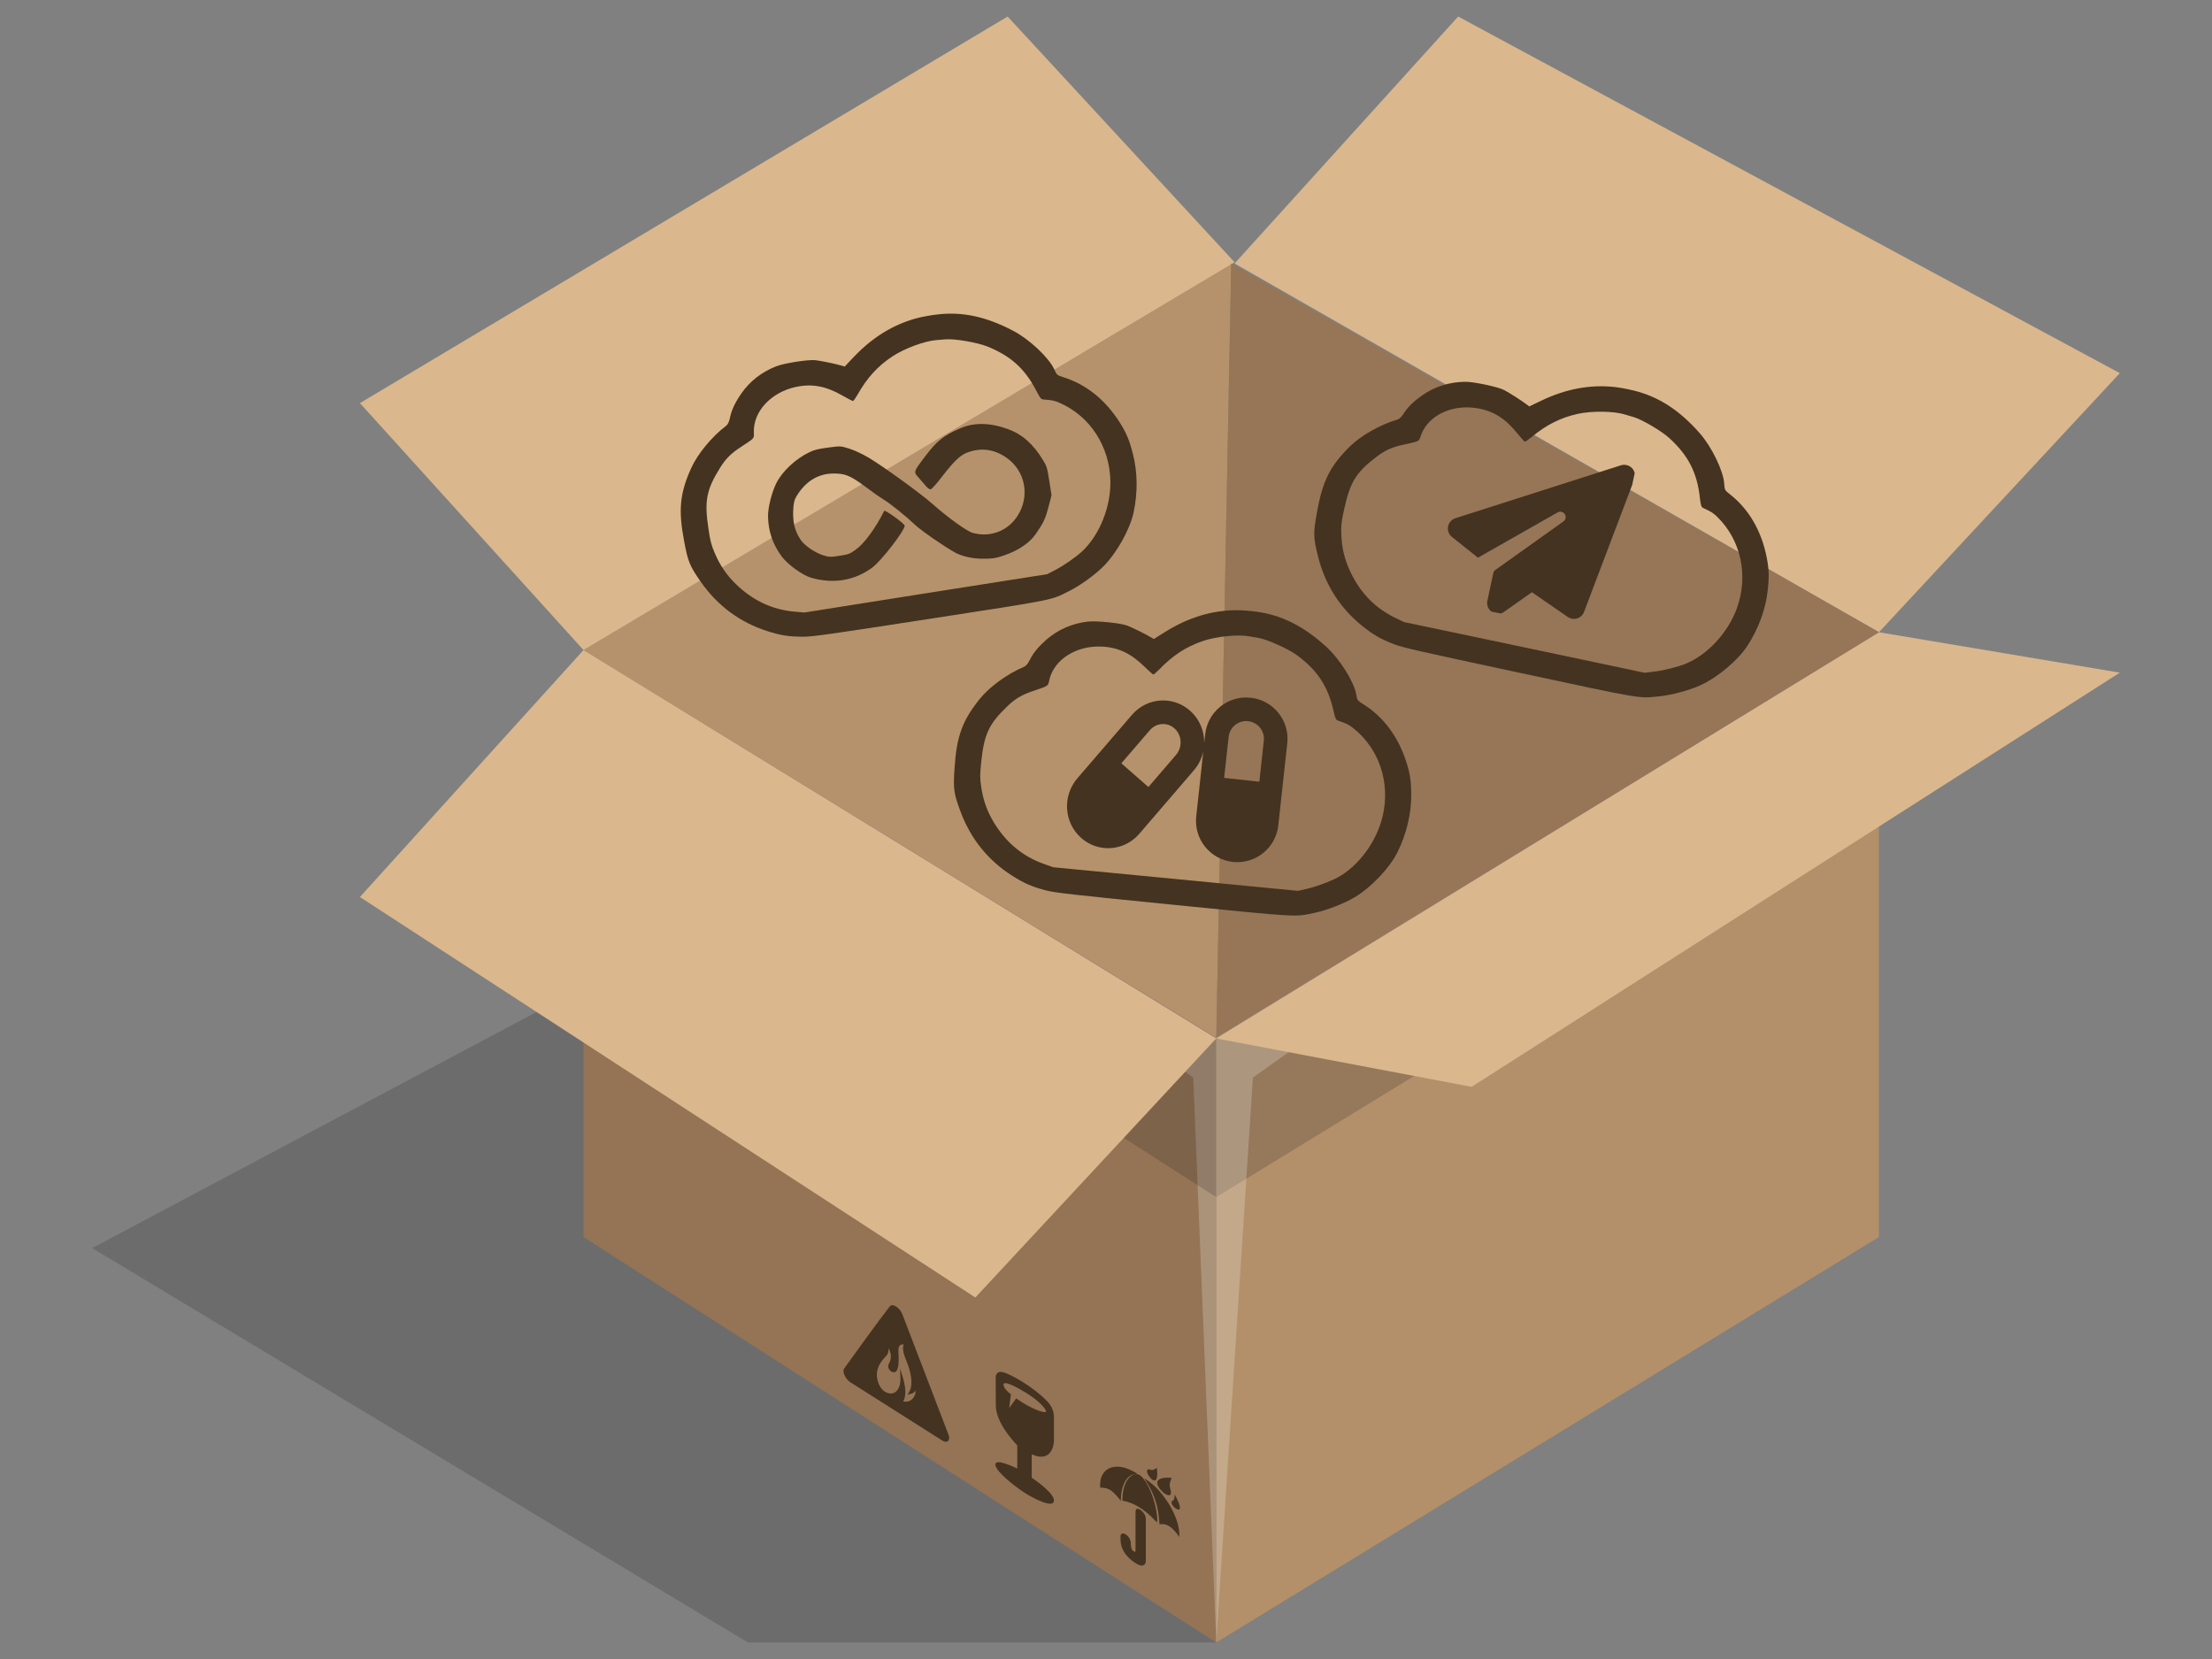 <svg xmlns="http://www.w3.org/2000/svg" xmlns:xlink="http://www.w3.org/1999/xlink" width="400" zoomAndPan="magnify" viewBox="0 0 300 225" height="300" preserveAspectRatio="xMidYMid meet" version="1.0"><rect x="0" y="0" width="300" height="225" fill="#808080" stroke="none"/><defs><clipPath id="a3bf58f7ab"><path d="M 178 51 L 240 51 L 240 95 L 178 95 Z M 178 51 " clip-rule="nonzero"/></clipPath><clipPath id="0f4a44ba3d"><path d="M 178.445 42.02 L 253.27 57.941 L 243.746 102.688 L 168.922 86.766 Z M 178.445 42.02 " clip-rule="nonzero"/></clipPath><clipPath id="99056f8d27"><path d="M 151.574 6.797 L 293.887 37.082 L 263.602 179.395 L 121.289 149.109 Z M 151.574 6.797 " clip-rule="nonzero"/></clipPath><clipPath id="f0ea125eb1"><path d="M 196 63 L 222 63 L 222 84 L 196 84 Z M 196 63 " clip-rule="nonzero"/></clipPath><clipPath id="3efca8273c"><path d="M 199.141 58.508 L 221.879 63.348 L 217.039 86.086 L 194.301 81.246 Z M 199.141 58.508 " clip-rule="nonzero"/></clipPath><clipPath id="c9899a120c"><path d="M 199.141 58.508 L 221.879 63.348 L 217.039 86.086 L 194.301 81.246 Z M 199.141 58.508 " clip-rule="nonzero"/></clipPath><clipPath id="bbd27dac97"><path d="M 129 82 L 192 82 L 192 125 L 129 125 Z M 129 82 " clip-rule="nonzero"/></clipPath><clipPath id="1923e8af08"><path d="M 126.242 76.859 L 202.508 84.383 L 198.07 129.379 L 121.805 121.855 Z M 126.242 76.859 " clip-rule="nonzero"/></clipPath><clipPath id="4e7e6c353d"><path d="M 95.625 44.84 L 240.531 59.133 L 226.234 204.039 L 81.332 189.746 Z M 95.625 44.84 " clip-rule="nonzero"/></clipPath><clipPath id="fffb844c26"><path d="M 144 94 L 175 94 L 175 117 L 144 117 Z M 144 94 " clip-rule="nonzero"/></clipPath><clipPath id="fab266a02c"><path d="M 146.738 90.516 L 175.688 93.68 L 172.941 118.82 L 143.992 115.656 Z M 146.738 90.516 " clip-rule="nonzero"/></clipPath><clipPath id="bf32357388"><path d="M 175.367 93.645 L 146.418 90.48 L 143.672 115.621 L 172.621 118.785 Z M 175.367 93.645 " clip-rule="nonzero"/></clipPath><clipPath id="6081e7fa42"><path d="M 92 42 L 155 42 L 155 87 L 92 87 Z M 92 42 " clip-rule="nonzero"/></clipPath><clipPath id="8ab940be14"><path d="M 82.852 47.777 L 158.582 35.996 L 165.57 80.91 L 89.836 92.691 Z M 82.852 47.777 " clip-rule="nonzero"/></clipPath><clipPath id="74a0e8a0c8"><path d="M 45.227 24.445 L 188.66 2.133 L 210.977 145.566 L 67.543 167.879 Z M 45.227 24.445 " clip-rule="nonzero"/></clipPath><clipPath id="eaf39f3db6"><path d="M 104 57 L 143 57 L 143 80 L 104 80 Z M 104 57 " clip-rule="nonzero"/></clipPath><clipPath id="e72708cf3a"><path d="M 102.664 61.926 L 141.176 55.863 L 144.219 75.199 L 105.707 81.262 Z M 102.664 61.926 " clip-rule="nonzero"/></clipPath><clipPath id="a77711aa7f"><path d="M 104.176 71.527 C 105.012 76.828 109.984 80.453 115.289 79.617 L 134.492 76.594 C 139.793 75.758 143.418 70.785 142.582 65.48 C 141.746 60.18 136.77 56.555 131.469 57.391 L 112.266 60.414 C 106.961 61.25 103.34 66.223 104.176 71.527 Z M 104.176 71.527 " clip-rule="nonzero"/></clipPath><clipPath id="ec31dac9ae"><path d="M 102.664 61.926 L 141.012 55.887 L 144.031 75.062 L 105.684 81.098 Z M 102.664 61.926 " clip-rule="nonzero"/></clipPath><clipPath id="faf50c39c3"><path d="M 49.305 27.809 L 185.816 6.316 L 207.305 142.828 L 70.797 164.316 Z M 49.305 27.809 " clip-rule="nonzero"/></clipPath><clipPath id="7d60ceecdf"><path d="M 104 57 L 143 57 L 143 79 L 104 79 Z M 104 57 " clip-rule="nonzero"/></clipPath><clipPath id="52ced32cd1"><path d="M 102.664 61.926 L 141.176 55.863 L 144.219 75.199 L 105.707 81.262 Z M 102.664 61.926 " clip-rule="nonzero"/></clipPath><clipPath id="194f67a16d"><path d="M 104.176 71.527 C 105.012 76.828 109.984 80.453 115.289 79.617 L 134.492 76.594 C 139.793 75.758 143.418 70.785 142.582 65.48 C 141.746 60.18 136.77 56.555 131.469 57.391 L 112.266 60.414 C 106.961 61.25 103.34 66.223 104.176 71.527 Z M 104.176 71.527 " clip-rule="nonzero"/></clipPath><clipPath id="250440c640"><path d="M 102.664 61.926 L 141.012 55.887 L 144.031 75.062 L 105.684 81.098 Z M 102.664 61.926 " clip-rule="nonzero"/></clipPath><clipPath id="d8efc15805"><path d="M 49.305 27.809 L 185.816 6.316 L 207.305 142.828 L 70.797 164.316 Z M 49.305 27.809 " clip-rule="nonzero"/></clipPath></defs><path fill="#231f20" d="M 164.953 222.758 L 101.43 222.758 L 12.5 169.27 L 79.137 133.867 Z M 164.953 222.758 " fill-opacity="0.2" fill-rule="nonzero"/><path fill="#947455" d="M 79.137 88.164 L 79.137 167.766 L 164.953 222.758 L 164.953 140.742 Z M 79.137 88.164 " fill-opacity="1" fill-rule="nonzero"/><path fill="#ffffff" d="M 79.137 88.164 L 161.832 146.145 L 164.953 222.758 L 164.953 140.742 Z M 79.137 88.164 " fill-opacity="0.22" fill-rule="nonzero"/><path fill="#231f20" d="M 79.137 88.164 L 79.137 107.367 L 164.953 162.359 L 164.953 140.742 Z M 79.137 88.164 " fill-opacity="0.2" fill-rule="nonzero"/><path fill="#b39069" d="M 164.953 222.758 L 164.953 140.742 L 254.832 85.746 L 254.832 167.766 Z M 164.953 222.758 " fill-opacity="1" fill-rule="nonzero"/><path fill="#231f20" d="M 164.953 162.359 L 164.953 140.742 L 254.832 85.746 L 254.832 107.367 Z M 164.953 162.359 " fill-opacity="0.2" fill-rule="nonzero"/><path fill="#ffffff" d="M 164.953 222.758 L 164.953 140.742 L 254.832 85.746 L 169.922 146.145 Z M 164.953 222.758 " fill-opacity="0.22" fill-rule="nonzero"/><path fill="#b5926b" d="M 164.953 140.742 L 79.137 88.164 L 166.984 35.734 Z M 164.953 140.742 " fill-opacity="1" fill-rule="nonzero"/><path fill="#dab78d" d="M 79.137 88.164 L 48.812 54.672 L 136.66 2.242 L 167.438 35.566 Z M 79.137 88.164 " fill-opacity="1" fill-rule="nonzero"/><path fill="#dab78d" d="M 79.137 88.164 L 48.812 121.656 L 132.281 175.973 L 164.953 140.836 Z M 79.137 88.164 " fill-opacity="1" fill-rule="nonzero"/><path fill="#dab78d" d="M 197.762 2.242 L 167.438 35.734 L 254.832 85.746 L 287.5 50.609 Z M 197.762 2.242 " fill-opacity="1" fill-rule="nonzero"/><path fill="#dab78d" d="M 199.586 147.402 L 164.953 140.84 L 254.832 85.746 L 287.5 91.227 Z M 199.586 147.402 " fill-opacity="1" fill-rule="nonzero"/><path fill="#967657" d="M 164.953 140.742 L 166.984 35.734 L 254.832 85.746 Z M 164.953 140.742 " fill-opacity="1" fill-rule="nonzero"/><path fill="#443320" d="M 151.738 203.219 L 152.012 203.555 L 152.02 203.246 C 152.047 202.398 152.195 201.707 152.484 201.129 C 152.734 200.625 153.012 200.301 153.359 200.109 C 153.5 200.035 153.648 199.98 153.809 199.949 L 154.254 199.855 L 153.668 199.535 C 153.504 199.445 153.336 199.363 153.172 199.293 C 150.945 198.324 149.164 199.281 149.203 201.43 L 149.211 201.75 L 149.484 201.766 C 150.352 201.812 150.859 202.137 151.738 203.219 Z M 151.738 203.219 " fill-opacity="1" fill-rule="nonzero"/><path fill="#443320" d="M 155.684 200.828 L 155.188 200.484 L 155.539 201.055 C 156.578 202.719 157.102 204.363 157.23 206.379 L 157.254 206.723 L 157.523 206.707 C 158.25 206.66 158.922 207.082 159.645 208.043 L 159.941 208.438 L 159.941 208.078 C 159.93 205.785 157.941 202.398 155.684 200.828 Z M 155.684 200.828 " fill-opacity="1" fill-rule="nonzero"/><path fill="#443320" d="M 156.914 206.48 L 156.938 206.242 C 156.996 205.637 156.758 204.281 156.406 203.223 C 156.297 202.887 156.156 202.5 155.973 202.086 C 155.789 201.672 155.559 201.23 155.262 200.789 C 155.012 200.422 154.773 200.176 154.531 200.043 C 154.328 199.93 154.129 199.898 153.918 199.938 C 153.844 199.953 153.77 199.977 153.695 200.012 C 153.617 200.047 153.539 200.09 153.453 200.148 C 153.141 200.352 152.891 200.664 152.668 201.129 C 152.398 201.695 152.254 202.387 152.227 203.238 L 152.219 203.523 L 152.488 203.582 C 152.914 203.668 153.348 203.816 153.773 204.016 C 154.027 204.133 154.289 204.277 154.547 204.438 C 155.25 204.875 155.965 205.48 156.676 206.23 Z M 156.914 206.48 " fill-opacity="1" fill-rule="nonzero"/><path fill="#443320" d="M 154.672 204.777 L 154.605 204.734 C 154.234 204.5 154.004 204.629 154.004 205.07 L 154.004 210.309 C 154.016 210.457 153.949 210.492 153.809 210.422 C 153.656 210.344 153.473 210.152 153.449 209.984 C 153.441 209.918 153.43 209.867 153.418 209.816 C 153.395 209.695 153.371 209.582 153.363 209.262 C 153.344 208.824 153.074 208.352 152.695 208.113 C 152.5 207.988 152.32 207.949 152.18 207.996 C 152.043 208.047 151.969 208.176 151.969 208.371 L 151.973 208.871 C 151.969 208.883 151.969 208.906 151.969 208.934 C 152.035 210.105 152.688 211.113 153.902 211.93 C 153.938 211.949 153.969 211.973 154 211.992 C 154.473 212.293 154.836 212.391 155.082 212.289 C 155.41 212.156 155.406 211.703 155.402 211.594 L 155.402 205.961 C 155.402 205.562 155.074 205.035 154.672 204.777 Z M 154.672 204.777 " fill-opacity="1" fill-rule="nonzero"/><path fill="#443320" d="M 155.793 200.156 C 155.863 200.246 155.93 200.332 155.992 200.406 C 156.117 200.551 156.227 200.641 156.316 200.699 C 156.43 200.773 156.516 200.793 156.578 200.789 C 157.012 200.785 156.953 199.777 156.934 199.574 L 156.895 199.07 L 156.602 199.262 C 156.309 199.453 156.047 199.328 156.039 199.324 L 155.996 199.305 C 155.98 199.301 155.969 199.297 155.953 199.297 C 155.684 199.23 155.598 199.332 155.57 199.434 C 155.508 199.676 155.746 200.078 155.773 200.121 Z M 155.793 200.156 " fill-opacity="1" fill-rule="nonzero"/><path fill="#443320" d="M 159.332 202.695 L 159.277 203.133 C 159.234 203.465 159.082 203.496 159.078 203.496 L 159.047 203.508 C 159.039 203.512 159.031 203.516 159.023 203.523 C 158.871 203.617 158.883 203.781 158.914 203.902 C 158.996 204.191 159.285 204.453 159.316 204.484 L 159.344 204.504 C 159.391 204.543 159.441 204.574 159.484 204.605 C 159.504 204.617 159.52 204.625 159.539 204.637 C 159.809 204.793 159.926 204.738 159.98 204.664 C 160.168 204.398 159.707 203.449 159.613 203.262 Z M 159.332 202.695 " fill-opacity="1" fill-rule="nonzero"/><path fill="#443320" d="M 158.906 200.434 L 158.484 200.414 C 158.32 200.402 156.863 200.352 156.957 201.191 C 156.996 201.539 157.273 201.961 157.781 202.438 L 157.809 202.461 C 157.828 202.477 157.898 202.531 157.996 202.59 C 158.184 202.711 158.469 202.855 158.656 202.766 C 158.82 202.684 158.855 202.438 158.754 202.027 L 158.738 201.98 C 158.734 201.977 158.516 201.422 158.762 200.801 Z M 158.906 200.434 " fill-opacity="1" fill-rule="nonzero"/><path fill="#443320" d="M 115.355 187.484 L 127.773 195.359 C 128.105 195.57 128.41 195.598 128.586 195.43 C 128.758 195.262 128.777 194.934 128.629 194.547 L 122.387 178.258 C 122.227 177.836 121.902 177.434 121.539 177.199 L 121.531 177.195 C 121.172 176.969 120.848 176.957 120.684 177.168 C 119.199 179.059 115.863 183.691 114.496 185.594 C 114.352 185.797 114.371 186.145 114.547 186.531 C 114.723 186.918 115.023 187.273 115.355 187.484 Z M 121.844 183.293 C 121.812 182.777 121.941 182.465 122.227 182.363 C 122.34 182.324 122.465 182.324 122.582 182.34 C 122.363 182.691 122.469 183.449 122.902 184.496 C 123.977 187.098 123.555 188.285 123.398 188.59 L 123.102 189.172 L 123.703 188.98 C 123.91 188.914 124.07 188.762 124.188 188.586 C 124.184 188.652 124.18 188.719 124.176 188.789 C 124.113 189.527 123.492 190.289 122.48 190.059 C 122.84 189.551 122.93 188.406 122.477 186.934 L 122.062 185.57 L 122.117 186.777 C 122.199 188.664 121.188 189.32 120.199 188.844 C 119.629 188.57 119.195 187.965 119.012 187.184 C 118.645 185.605 119.5 184.656 120.125 183.961 L 120.18 183.902 C 120.5 183.551 120.539 183.164 120.484 182.848 C 120.559 182.957 120.621 183.074 120.672 183.199 C 120.934 183.836 120.82 184.5 120.59 184.879 C 120.457 185.09 120.398 185.434 120.613 185.754 C 120.715 185.91 120.906 186.098 121.23 186.113 C 121.777 186.141 121.973 185.242 121.844 183.293 Z M 121.844 183.293 " fill-opacity="1" fill-rule="nonzero"/><path fill="#443320" d="M 142.938 195.422 L 142.938 192.207 C 142.938 191.465 142.672 190.777 142.133 190.152 C 140.164 188.086 137.055 186.352 136.016 186.098 C 135.164 185.891 135.004 186.566 135.039 186.938 L 135.062 190.633 C 135.062 192.895 137.387 195.426 137.965 196.02 L 137.965 199.164 C 137.094 198.754 134.996 197.84 134.996 198.613 C 134.996 198.77 135.062 198.957 135.199 199.172 C 135.844 200.215 138.016 201.855 139.043 202.508 L 139.051 202.512 C 140.059 203.148 142.938 204.695 142.938 203.5 C 142.938 202.543 140.715 200.945 139.926 200.406 L 139.926 197.25 C 142.887 198.527 142.938 195.453 142.938 195.422 Z M 136.926 188.961 C 136.918 188.953 136.102 188.316 136.102 187.793 C 136.102 187.512 136.488 187.277 139.098 188.863 C 139.176 188.91 139.25 188.957 139.324 189.004 C 140.652 189.844 141.453 190.66 141.742 191.121 C 141.805 191.219 141.875 191.352 141.875 191.441 C 141.875 191.453 141.859 191.48 141.805 191.496 C 141.418 191.609 139.82 191.047 137.945 189.738 L 137.82 189.652 L 136.871 190.953 L 137.109 189.098 Z M 136.926 188.961 " fill-opacity="1" fill-rule="nonzero"/><g clip-path="url(#a3bf58f7ab)"><g clip-path="url(#0f4a44ba3d)"><g clip-path="url(#99056f8d27)"><path fill="#443320" d="M 218.895 52.477 C 215.613 52.141 212.395 52.746 209.102 54.309 L 207.406 55.121 L 206.98 54.801 C 206.367 54.336 204.684 53.254 204.004 52.906 C 203.184 52.469 199.906 51.773 198.73 51.781 C 196.621 51.797 194.648 52.41 192.969 53.559 C 191.742 54.414 190.977 55.152 190.391 56.059 C 190.047 56.578 189.793 56.828 189.469 56.922 C 187.176 57.594 184.555 59.082 183.047 60.574 C 180.379 63.227 179.367 65.246 178.609 69.496 C 178.094 72.332 178.117 72.902 178.75 75.445 C 179.715 79.305 181.738 82.477 184.797 84.93 C 186.273 86.113 187.258 86.672 189.066 87.375 C 190.246 87.828 192.434 88.324 206.02 91.23 C 223.07 94.887 222.191 94.73 225.008 94.441 C 226.652 94.285 229.129 93.621 230.574 92.957 C 232.953 91.883 235.746 89.531 237.023 87.539 C 238.492 85.27 239.469 82.605 239.742 80.094 C 239.957 78.184 239.918 77.145 239.594 75.539 C 238.887 71.977 237.164 69.027 234.613 67.035 C 233.93 66.496 233.895 66.449 233.844 65.594 C 233.734 63.859 232.133 60.559 230.504 58.73 C 227.77 55.625 224.988 53.832 221.684 52.996 C 220.82 52.77 219.562 52.543 218.895 52.477 Z M 221.617 56.582 C 222.789 56.945 225.312 58.441 226.375 59.391 C 228.973 61.758 230.172 64.102 230.547 67.535 C 230.668 68.59 230.73 68.777 231.035 68.914 C 232.066 69.395 232.375 69.578 232.914 70.113 C 236.105 73.242 237.152 78.008 235.59 82.418 C 234.418 85.738 231.625 88.785 228.602 90.027 C 227.539 90.457 225.578 90.953 224.238 91.102 L 223.051 91.242 L 206.734 87.797 L 190.418 84.367 L 189.18 83.773 C 186.461 82.438 184.461 80.375 183.105 77.473 C 182.348 75.848 181.98 74.305 181.914 72.504 C 181.863 71.32 181.922 70.766 182.285 69.133 C 183.094 65.402 183.898 64.078 186.684 61.957 C 187.809 61.094 188.742 60.668 190.234 60.332 C 192.609 59.809 192.414 59.914 192.715 59.047 C 193.641 56.402 196.82 54.828 200.219 55.348 C 202.465 55.695 204.098 56.695 205.762 58.75 C 206.258 59.363 206.73 59.867 206.797 59.898 C 206.879 59.914 207.289 59.625 207.727 59.27 C 209.77 57.586 211.633 56.66 213.98 56.129 C 215.898 55.711 218.852 55.746 220.348 56.207 C 220.582 56.273 221.137 56.449 221.617 56.582 Z M 221.617 56.582 " fill-opacity="1" fill-rule="nonzero"/></g></g></g><g clip-path="url(#f0ea125eb1)"><g clip-path="url(#3efca8273c)"><g clip-path="url(#c9899a120c)"><path fill="#443320" d="M 221.344 63.492 C 221.727 63.902 221.848 64.492 221.648 65.016 L 214.832 82.996 C 214.676 83.414 214.332 83.738 213.898 83.871 C 213.469 84.004 213.004 83.934 212.633 83.676 L 207.762 80.32 L 203.996 82.977 C 203.508 83.328 202.852 83.336 202.348 83.004 C 201.844 82.676 201.598 82.066 201.723 81.477 L 202.52 77.742 C 202.559 77.562 202.66 77.406 202.809 77.297 L 212.035 70.723 C 212.355 70.496 212.438 70.062 212.227 69.738 C 212.016 69.41 211.586 69.301 211.25 69.496 L 200.445 75.637 L 196.918 72.82 C 196.496 72.484 196.293 71.945 196.391 71.414 C 196.492 70.887 196.871 70.453 197.383 70.285 L 219.836 63.105 C 220.371 62.938 220.957 63.09 221.344 63.492 Z M 221.344 63.492 " fill-opacity="1" fill-rule="nonzero"/></g></g></g><g clip-path="url(#bbd27dac97)"><g clip-path="url(#1923e8af08)"><g clip-path="url(#4e7e6c353d)"><path fill="#443320" d="M 167.605 82.758 C 164.309 82.789 161.176 83.75 158.078 85.668 L 156.484 86.664 L 156.027 86.395 C 155.367 86 153.57 85.109 152.855 84.84 C 151.992 84.496 148.66 84.168 147.488 84.309 C 145.398 84.559 143.504 85.387 141.961 86.715 C 140.836 87.703 140.156 88.52 139.676 89.484 C 139.395 90.043 139.168 90.32 138.855 90.445 C 136.652 91.371 134.211 93.141 132.879 94.789 C 130.523 97.723 129.742 99.844 129.461 104.148 C 129.262 107.027 129.352 107.59 130.262 110.047 C 131.648 113.777 134.012 116.707 137.328 118.801 C 138.926 119.816 139.965 120.258 141.84 120.758 C 143.062 121.078 145.293 121.328 159.117 122.707 C 176.473 124.445 175.578 124.387 178.348 123.789 C 179.965 123.449 182.352 122.516 183.715 121.695 C 185.957 120.363 188.473 117.715 189.523 115.594 C 190.73 113.176 191.402 110.418 191.395 107.891 C 191.398 105.969 191.246 104.941 190.742 103.379 C 189.645 99.918 187.605 97.18 184.848 95.48 C 184.109 95.023 184.07 94.977 183.926 94.137 C 183.625 92.422 181.664 89.32 179.84 87.688 C 176.777 84.902 173.816 83.426 170.438 82.965 C 169.555 82.836 168.277 82.754 167.605 82.758 Z M 170.77 86.535 C 171.973 86.77 174.652 87.973 175.809 88.801 C 178.656 90.863 180.109 93.062 180.859 96.43 C 181.102 97.465 181.184 97.645 181.5 97.746 C 182.578 98.109 182.906 98.258 183.5 98.73 C 187.023 101.484 188.59 106.105 187.527 110.664 C 186.734 114.094 184.293 117.43 181.43 119.004 C 180.422 119.543 178.523 120.258 177.211 120.555 L 176.043 120.824 L 159.449 119.215 L 142.848 117.621 L 141.555 117.164 C 138.703 116.141 136.488 114.312 134.816 111.582 C 133.883 110.047 133.348 108.555 133.082 106.773 C 132.898 105.602 132.895 105.047 133.074 103.379 C 133.461 99.582 134.113 98.18 136.648 95.762 C 137.672 94.777 138.551 94.254 140 93.754 C 142.301 92.969 142.117 93.094 142.32 92.199 C 142.945 89.465 145.93 87.551 149.367 87.688 C 151.641 87.785 153.371 88.598 155.254 90.453 C 155.812 91.008 156.34 91.457 156.406 91.48 C 156.492 91.488 156.867 91.152 157.266 90.75 C 159.105 88.852 160.855 87.727 163.129 86.938 C 164.988 86.309 167.93 86.012 169.469 86.309 C 169.707 86.344 170.281 86.457 170.77 86.535 Z M 170.77 86.535 " fill-opacity="1" fill-rule="nonzero"/></g></g></g><g clip-path="url(#fffb844c26)"><g clip-path="url(#fab266a02c)"><g clip-path="url(#bf32357388)"><path fill="#443320" d="M 171.406 100.453 C 171.547 99.137 170.598 97.953 169.281 97.809 C 167.961 97.664 166.777 98.617 166.633 99.934 L 166.023 105.5 L 170.797 106.02 Z M 174.586 100.801 L 173.371 111.934 C 173.035 115.012 170.273 117.23 167.195 116.895 C 164.117 116.559 161.902 113.797 162.238 110.719 L 163.203 101.852 C 163.012 102.793 162.59 103.695 161.922 104.469 L 154.52 113.078 C 152.477 115.457 148.938 115.703 146.613 113.629 C 144.289 111.555 144.066 107.945 146.109 105.566 L 153.516 96.957 C 155.559 94.574 159.102 94.332 161.422 96.406 C 162.703 97.551 163.348 99.172 163.32 100.789 L 163.453 99.586 C 163.789 96.508 166.551 94.293 169.625 94.629 C 172.703 94.965 174.922 97.727 174.586 100.801 Z M 159.496 102.383 C 160.418 101.312 160.293 99.688 159.289 98.789 C 158.316 97.922 156.836 98.004 155.941 99.039 L 152.082 103.523 L 155.75 106.742 Z M 148.75 111.242 C 148.785 111.277 148.824 111.305 148.859 111.336 L 148.676 111.176 C 148.699 111.195 148.723 111.219 148.75 111.242 Z M 148.75 111.242 " fill-opacity="1" fill-rule="nonzero"/></g></g></g><g clip-path="url(#6081e7fa42)"><g clip-path="url(#8ab940be14)"><g clip-path="url(#74a0e8a0c8)"><path fill="#443320" d="M 124.348 43.152 C 121.164 44.008 118.375 45.719 115.855 48.348 L 114.559 49.715 L 114.051 49.562 C 113.312 49.348 111.352 48.934 110.594 48.852 C 109.672 48.738 106.363 49.25 105.27 49.68 C 103.309 50.445 101.684 51.715 100.523 53.391 C 99.68 54.625 99.227 55.586 99.004 56.641 C 98.871 57.25 98.719 57.574 98.449 57.773 C 96.551 59.219 94.629 61.539 93.75 63.469 C 92.203 66.898 91.98 69.141 92.781 73.379 C 93.309 76.211 93.535 76.734 95.031 78.887 C 97.305 82.148 100.32 84.391 104.055 85.59 C 105.852 86.172 106.969 86.344 108.91 86.355 C 110.172 86.359 112.391 86.043 126.109 83.926 C 143.336 81.273 142.457 81.438 144.988 80.172 C 146.469 79.438 148.543 77.938 149.66 76.801 C 151.496 74.953 153.266 71.762 153.754 69.449 C 154.32 66.805 154.281 63.973 153.641 61.531 C 153.164 59.668 152.758 58.711 151.883 57.324 C 149.953 54.254 147.297 52.113 144.207 51.156 C 143.375 50.898 143.328 50.863 142.977 50.086 C 142.258 48.504 139.586 45.992 137.414 44.867 C 133.758 42.938 130.52 42.25 127.137 42.648 C 126.25 42.742 124.996 42.98 124.348 43.152 Z M 128.352 46.016 C 129.574 45.941 132.465 46.441 133.793 46.949 C 137.062 48.234 139.016 50 140.586 53.07 C 141.078 54.012 141.199 54.164 141.535 54.184 C 142.668 54.266 143.02 54.328 143.715 54.637 C 147.809 56.422 150.48 60.5 150.594 65.176 C 150.68 68.691 149.152 72.531 146.773 74.77 C 145.934 75.547 144.277 76.707 143.082 77.324 L 142.02 77.875 L 125.559 80.465 L 109.102 83.07 L 107.734 82.953 C 104.719 82.676 102.117 81.457 99.82 79.23 C 98.535 77.98 97.641 76.672 96.941 75.016 C 96.469 73.926 96.328 73.387 96.086 71.734 C 95.512 67.961 95.793 66.438 97.641 63.469 C 98.387 62.262 99.105 61.531 100.379 60.688 C 102.41 59.352 102.266 59.52 102.238 58.605 C 102.16 55.805 104.57 53.203 107.93 52.48 C 110.152 52.008 112.031 52.359 114.316 53.684 C 114.996 54.078 115.617 54.387 115.688 54.387 C 115.773 54.375 116.055 53.957 116.336 53.469 C 117.645 51.172 119.055 49.645 121.059 48.316 C 122.699 47.242 125.469 46.223 127.031 46.121 C 127.273 46.098 127.855 46.066 128.352 46.016 Z M 128.352 46.016 " fill-opacity="1" fill-rule="nonzero"/></g></g></g><g clip-path="url(#eaf39f3db6)"><g clip-path="url(#e72708cf3a)"><g clip-path="url(#a77711aa7f)"><g clip-path="url(#ec31dac9ae)"><g clip-path="url(#faf50c39c3)"><path fill="#443320" d="M 124.52 45.551 C 121.461 46.43 119.027 47.906 116.691 50.336 L 115.352 51.723 L 113.988 51.391 C 111.707 50.863 111.043 50.828 108.938 51.16 C 106.727 51.523 105.633 51.953 104.078 53.102 C 103.332 53.656 102.824 54.172 102.105 55.16 C 101.277 56.301 101.066 56.703 100.719 57.879 C 100.383 58.969 100.207 59.328 99.902 59.551 C 99.301 59.988 98.047 61.223 97.301 62.121 C 95.918 63.758 94.492 67.125 94.297 69.18 C 94.094 71.438 94.629 75.371 95.395 77.191 C 96.051 78.754 97.875 81.148 99.492 82.559 C 101.82 84.586 104.832 86.008 107.672 86.438 C 110.109 86.805 110.379 86.777 126.582 84.254 L 141.52 81.914 L 142.988 81.273 C 147.441 79.344 150.332 76.535 151.977 72.574 C 153.703 68.422 153.289 62.844 150.973 59.082 C 149.957 57.41 148.07 55.398 146.75 54.555 C 145.762 53.93 144.449 53.316 143.535 53.066 C 142.793 52.855 142.758 52.82 142.344 51.996 C 142.105 51.527 141.496 50.695 140.984 50.133 C 137.949 46.84 132.867 44.742 128.312 44.898 C 126.832 44.953 126.297 45.039 124.52 45.551 Z M 129.668 48.227 C 131.855 48.387 133.859 48.984 135.691 50.023 C 137.699 51.156 138.832 52.438 140.422 55.332 C 140.727 55.871 140.832 55.938 141.785 56.004 C 143.184 56.113 145.254 57.371 146.832 59.078 C 148.629 61.023 149.621 63.586 149.688 66.457 C 149.715 67.93 149.559 68.926 149.02 70.621 C 148 73.871 145.961 76.188 142.539 77.98 L 141.527 78.512 L 125.531 81.043 L 109.531 83.562 L 108.125 83.332 C 104.086 82.668 100.441 79.91 98.742 76.242 C 98.109 74.895 97.613 72.797 97.535 71.254 C 97.422 68.441 97.699 67.359 99.242 64.82 C 99.938 63.688 101.188 62.508 102.453 61.789 C 103.621 61.125 103.723 61 103.625 60.375 C 103.582 60.094 103.641 59.43 103.762 58.902 C 104.027 57.727 104.809 56.621 106.008 55.734 C 107.27 54.797 108.234 54.426 109.836 54.258 C 111.879 54.047 112.957 54.301 115.215 55.543 C 115.859 55.906 116.438 56.184 116.477 56.176 C 116.531 56.168 116.75 55.82 116.98 55.387 C 117.766 53.953 118.59 52.852 119.582 51.93 C 122.48 49.246 125.98 47.957 129.668 48.227 Z M 129.668 48.227 " fill-opacity="1" fill-rule="nonzero"/></g></g></g></g></g><g clip-path="url(#7d60ceecdf)"><g clip-path="url(#52ced32cd1)"><g clip-path="url(#194f67a16d)"><g clip-path="url(#250440c640)"><g clip-path="url(#d8efc15805)"><path fill="#443320" d="M 109.812 61.312 C 107.93 62.211 106.152 63.855 105.316 65.477 C 104.68 66.727 104.137 68.848 104.164 70.047 C 104.191 72.051 104.82 73.863 106.031 75.488 C 106.859 76.59 108.848 78.023 110.023 78.359 C 113.016 79.227 115.918 78.742 118.305 76.973 C 119.574 76.023 122.785 71.855 122.695 71.27 C 122.652 71 120.016 69.094 119.922 69.285 C 118.734 71.645 117.219 73.73 116.039 74.559 C 115.227 75.137 115.098 75.184 113.844 75.379 C 112.629 75.57 112.438 75.562 111.648 75.316 C 110.496 74.938 109.148 74.016 108.598 73.227 C 107.727 71.93 107.441 70.637 107.617 68.641 C 107.691 67.902 107.809 67.598 108.262 66.926 C 109.484 65.137 111.09 64.227 113.059 64.219 C 114.598 64.207 115.328 64.504 117.293 65.957 C 118.223 66.656 119.359 67.461 119.797 67.719 C 120.797 68.34 122.797 69.941 124.055 71.137 C 124.875 71.922 127.926 74.039 129.543 74.945 C 130.414 75.422 131.762 75.742 133.051 75.773 C 134.449 75.801 135.078 75.715 136.125 75.344 C 138.137 74.66 139.668 73.625 140.52 72.355 C 141.555 70.855 141.777 70.355 142.207 68.742 L 142.613 67.164 L 142.309 65.23 C 142.02 63.402 141.969 63.246 141.469 62.422 C 140.141 60.242 138.68 58.926 136.762 58.219 C 134.324 57.316 132.133 57.266 130.238 58.082 C 127.949 59.07 127.062 59.785 125.398 61.988 C 123.84 64.062 123.871 63.992 124.648 64.852 C 124.996 65.25 125.434 65.754 125.617 65.969 C 125.801 66.188 126.062 66.363 126.188 66.371 C 126.336 66.375 126.93 65.723 127.758 64.648 C 129.336 62.598 130.227 61.746 131.117 61.402 C 132.969 60.688 134.738 60.887 136.418 62.016 C 139.078 63.809 139.754 67.324 137.953 70.039 C 136.617 72.055 134.281 72.914 131.926 72.273 C 131.109 72.047 128.504 70.16 126.391 68.281 C 124.883 66.945 119.809 63.266 117.832 62.086 C 117 61.59 115.895 61.066 115.191 60.848 C 114 60.477 113.984 60.477 112.297 60.703 C 110.973 60.883 110.445 61.008 109.812 61.312 Z M 109.812 61.312 " fill-opacity="1" fill-rule="nonzero"/></g></g></g></g></g></svg>